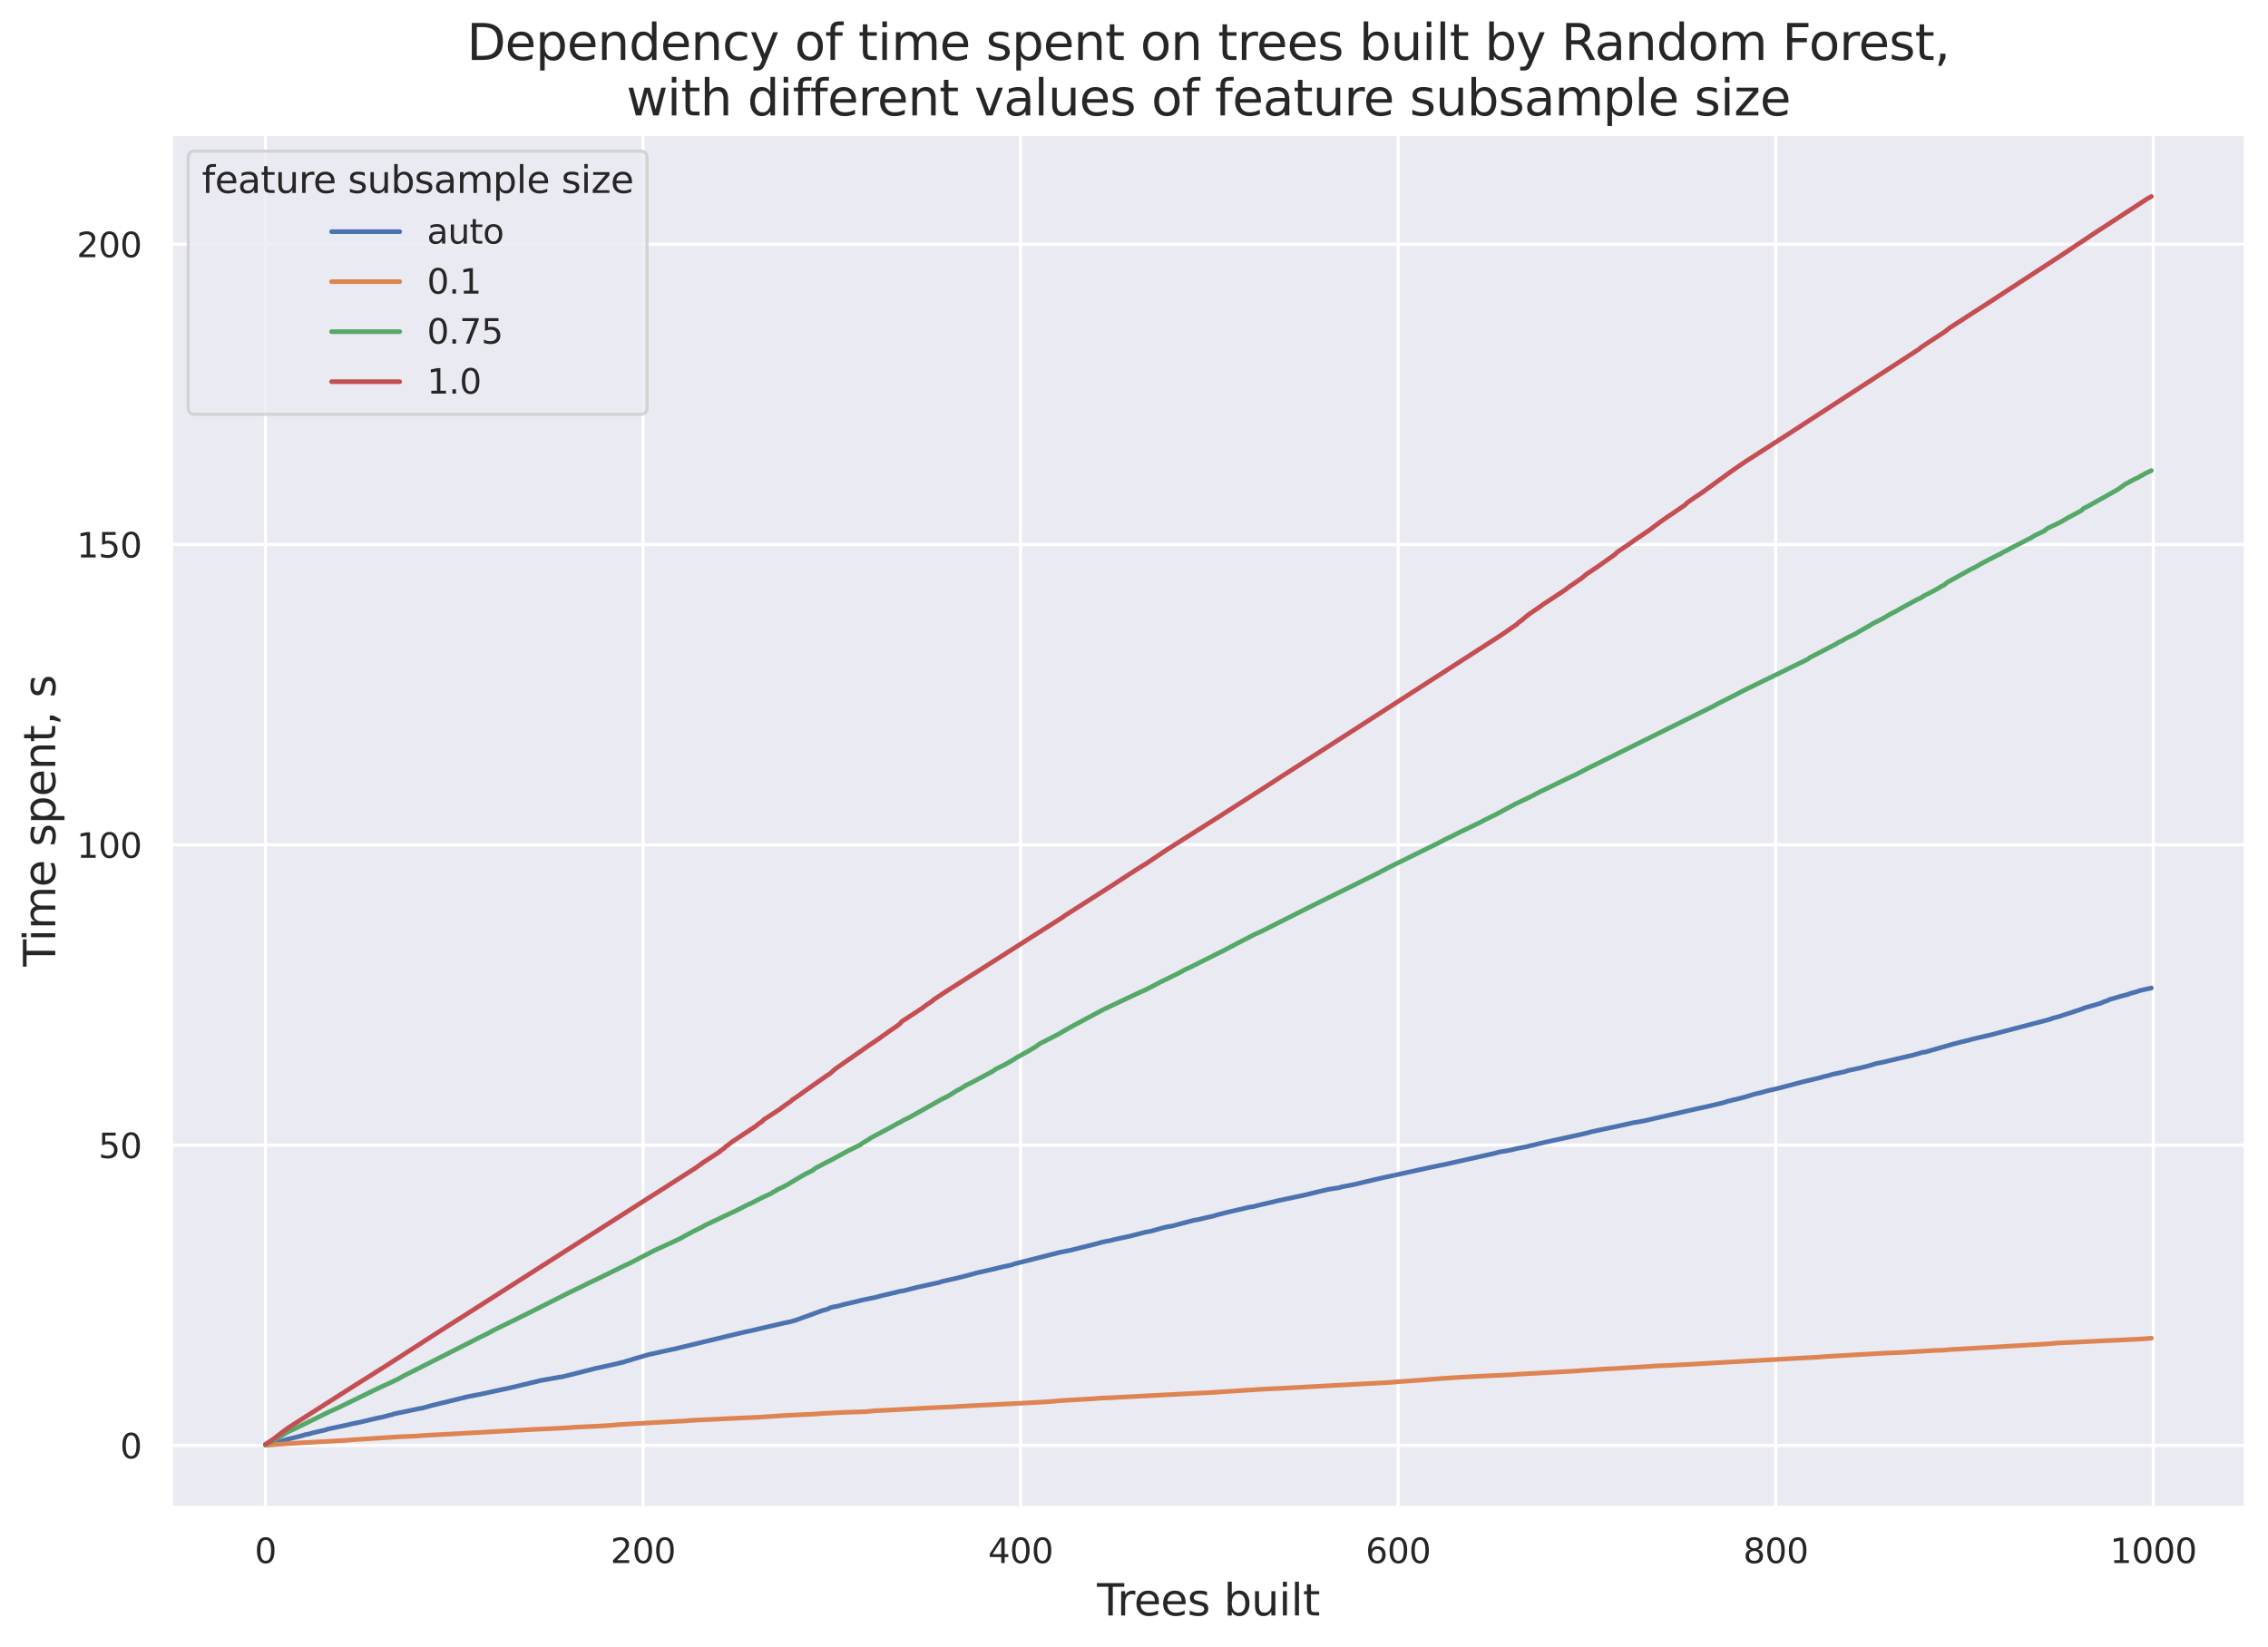 <?xml version="1.0" encoding="utf-8" standalone="no"?>
<!DOCTYPE svg PUBLIC "-//W3C//DTD SVG 1.1//EN"
  "http://www.w3.org/Graphics/SVG/1.1/DTD/svg11.dtd">
<svg xmlns:xlink="http://www.w3.org/1999/xlink" width="732.046pt" height="531.689pt" viewBox="0 0 732.046 531.689" xmlns="http://www.w3.org/2000/svg" version="1.1">
 <defs>
  <style type="text/css">*{stroke-linejoin: round; stroke-linecap: butt}</style>
 </defs>
 <g id="figure_1">
  <g id="patch_1">
   <path d="M 0 531.689 
L 732.046 531.689 
L 732.046 0 
L 0 0 
z
" style="fill: #ffffff"/>
  </g>
  <g id="axes_1">
   <g id="patch_2">
    <path d="M 55.246 486.794 
L 724.846 486.794 
L 724.846 43.274 
L 55.246 43.274 
z
" style="fill: #eaeaf2"/>
   </g>
   <g id="matplotlib.axis_1">
    <g id="xtick_1">
     <g id="line2d_1">
      <path d="M 85.682 486.794 
L 85.682 43.274 
" clip-path="url(#p16af3145cf)" style="fill: none; stroke: #ffffff; stroke-linecap: round"/>
     </g>
     <g id="text_1">
      <!-- 0 -->
      <g style="fill: #262626" transform="translate(82.183 504.652)scale(0.11 -0.11)">
       <defs>
        <path id="DejaVuSans-30" d="M 2034 4250 
Q 1547 4250 1301 3770 
Q 1056 3291 1056 2328 
Q 1056 1369 1301 889 
Q 1547 409 2034 409 
Q 2525 409 2770 889 
Q 3016 1369 3016 2328 
Q 3016 3291 2770 3770 
Q 2525 4250 2034 4250 
z
M 2034 4750 
Q 2819 4750 3233 4129 
Q 3647 3509 3647 2328 
Q 3647 1150 3233 529 
Q 2819 -91 2034 -91 
Q 1250 -91 836 529 
Q 422 1150 422 2328 
Q 422 3509 836 4129 
Q 1250 4750 2034 4750 
z
" transform="scale(0.016)"/>
       </defs>
       <use xlink:href="#DejaVuSans-30"/>
      </g>
     </g>
    </g>
    <g id="xtick_2">
     <g id="line2d_2">
      <path d="M 207.549 486.794 
L 207.549 43.274 
" clip-path="url(#p16af3145cf)" style="fill: none; stroke: #ffffff; stroke-linecap: round"/>
     </g>
     <g id="text_2">
      <!-- 200 -->
      <g style="fill: #262626" transform="translate(197.051 504.652)scale(0.11 -0.11)">
       <defs>
        <path id="DejaVuSans-32" d="M 1228 531 
L 3431 531 
L 3431 0 
L 469 0 
L 469 531 
Q 828 903 1448 1529 
Q 2069 2156 2228 2338 
Q 2531 2678 2651 2914 
Q 2772 3150 2772 3378 
Q 2772 3750 2511 3984 
Q 2250 4219 1831 4219 
Q 1534 4219 1204 4116 
Q 875 4013 500 3803 
L 500 4441 
Q 881 4594 1212 4672 
Q 1544 4750 1819 4750 
Q 2544 4750 2975 4387 
Q 3406 4025 3406 3419 
Q 3406 3131 3298 2873 
Q 3191 2616 2906 2266 
Q 2828 2175 2409 1742 
Q 1991 1309 1228 531 
z
" transform="scale(0.016)"/>
       </defs>
       <use xlink:href="#DejaVuSans-32"/>
       <use xlink:href="#DejaVuSans-30" x="63.623"/>
       <use xlink:href="#DejaVuSans-30" x="127.246"/>
      </g>
     </g>
    </g>
    <g id="xtick_3">
     <g id="line2d_3">
      <path d="M 329.417 486.794 
L 329.417 43.274 
" clip-path="url(#p16af3145cf)" style="fill: none; stroke: #ffffff; stroke-linecap: round"/>
     </g>
     <g id="text_3">
      <!-- 400 -->
      <g style="fill: #262626" transform="translate(318.919 504.652)scale(0.11 -0.11)">
       <defs>
        <path id="DejaVuSans-34" d="M 2419 4116 
L 825 1625 
L 2419 1625 
L 2419 4116 
z
M 2253 4666 
L 3047 4666 
L 3047 1625 
L 3713 1625 
L 3713 1100 
L 3047 1100 
L 3047 0 
L 2419 0 
L 2419 1100 
L 313 1100 
L 313 1709 
L 2253 4666 
z
" transform="scale(0.016)"/>
       </defs>
       <use xlink:href="#DejaVuSans-34"/>
       <use xlink:href="#DejaVuSans-30" x="63.623"/>
       <use xlink:href="#DejaVuSans-30" x="127.246"/>
      </g>
     </g>
    </g>
    <g id="xtick_4">
     <g id="line2d_4">
      <path d="M 451.284 486.794 
L 451.284 43.274 
" clip-path="url(#p16af3145cf)" style="fill: none; stroke: #ffffff; stroke-linecap: round"/>
     </g>
     <g id="text_4">
      <!-- 600 -->
      <g style="fill: #262626" transform="translate(440.786 504.652)scale(0.11 -0.11)">
       <defs>
        <path id="DejaVuSans-36" d="M 2113 2584 
Q 1688 2584 1439 2293 
Q 1191 2003 1191 1497 
Q 1191 994 1439 701 
Q 1688 409 2113 409 
Q 2538 409 2786 701 
Q 3034 994 3034 1497 
Q 3034 2003 2786 2293 
Q 2538 2584 2113 2584 
z
M 3366 4563 
L 3366 3988 
Q 3128 4100 2886 4159 
Q 2644 4219 2406 4219 
Q 1781 4219 1451 3797 
Q 1122 3375 1075 2522 
Q 1259 2794 1537 2939 
Q 1816 3084 2150 3084 
Q 2853 3084 3261 2657 
Q 3669 2231 3669 1497 
Q 3669 778 3244 343 
Q 2819 -91 2113 -91 
Q 1303 -91 875 529 
Q 447 1150 447 2328 
Q 447 3434 972 4092 
Q 1497 4750 2381 4750 
Q 2619 4750 2861 4703 
Q 3103 4656 3366 4563 
z
" transform="scale(0.016)"/>
       </defs>
       <use xlink:href="#DejaVuSans-36"/>
       <use xlink:href="#DejaVuSans-30" x="63.623"/>
       <use xlink:href="#DejaVuSans-30" x="127.246"/>
      </g>
     </g>
    </g>
    <g id="xtick_5">
     <g id="line2d_5">
      <path d="M 573.151 486.794 
L 573.151 43.274 
" clip-path="url(#p16af3145cf)" style="fill: none; stroke: #ffffff; stroke-linecap: round"/>
     </g>
     <g id="text_5">
      <!-- 800 -->
      <g style="fill: #262626" transform="translate(562.653 504.652)scale(0.11 -0.11)">
       <defs>
        <path id="DejaVuSans-38" d="M 2034 2216 
Q 1584 2216 1326 1975 
Q 1069 1734 1069 1313 
Q 1069 891 1326 650 
Q 1584 409 2034 409 
Q 2484 409 2743 651 
Q 3003 894 3003 1313 
Q 3003 1734 2745 1975 
Q 2488 2216 2034 2216 
z
M 1403 2484 
Q 997 2584 770 2862 
Q 544 3141 544 3541 
Q 544 4100 942 4425 
Q 1341 4750 2034 4750 
Q 2731 4750 3128 4425 
Q 3525 4100 3525 3541 
Q 3525 3141 3298 2862 
Q 3072 2584 2669 2484 
Q 3125 2378 3379 2068 
Q 3634 1759 3634 1313 
Q 3634 634 3220 271 
Q 2806 -91 2034 -91 
Q 1263 -91 848 271 
Q 434 634 434 1313 
Q 434 1759 690 2068 
Q 947 2378 1403 2484 
z
M 1172 3481 
Q 1172 3119 1398 2916 
Q 1625 2713 2034 2713 
Q 2441 2713 2670 2916 
Q 2900 3119 2900 3481 
Q 2900 3844 2670 4047 
Q 2441 4250 2034 4250 
Q 1625 4250 1398 4047 
Q 1172 3844 1172 3481 
z
" transform="scale(0.016)"/>
       </defs>
       <use xlink:href="#DejaVuSans-38"/>
       <use xlink:href="#DejaVuSans-30" x="63.623"/>
       <use xlink:href="#DejaVuSans-30" x="127.246"/>
      </g>
     </g>
    </g>
    <g id="xtick_6">
     <g id="line2d_6">
      <path d="M 695.019 486.794 
L 695.019 43.274 
" clip-path="url(#p16af3145cf)" style="fill: none; stroke: #ffffff; stroke-linecap: round"/>
     </g>
     <g id="text_6">
      <!-- 1000 -->
      <g style="fill: #262626" transform="translate(681.021 504.652)scale(0.11 -0.11)">
       <defs>
        <path id="DejaVuSans-31" d="M 794 531 
L 1825 531 
L 1825 4091 
L 703 3866 
L 703 4441 
L 1819 4666 
L 2450 4666 
L 2450 531 
L 3481 531 
L 3481 0 
L 794 0 
L 794 531 
z
" transform="scale(0.016)"/>
       </defs>
       <use xlink:href="#DejaVuSans-31"/>
       <use xlink:href="#DejaVuSans-30" x="63.623"/>
       <use xlink:href="#DejaVuSans-30" x="127.246"/>
       <use xlink:href="#DejaVuSans-30" x="190.869"/>
      </g>
     </g>
    </g>
    <g id="text_7">
     <!-- Trees built -->
     <g style="fill: #262626" transform="translate(354.083 521.578)scale(0.14 -0.14)">
      <defs>
       <path id="DejaVuSans-54" d="M -19 4666 
L 3928 4666 
L 3928 4134 
L 2272 4134 
L 2272 0 
L 1638 0 
L 1638 4134 
L -19 4134 
L -19 4666 
z
" transform="scale(0.016)"/>
       <path id="DejaVuSans-72" d="M 2631 2963 
Q 2534 3019 2420 3045 
Q 2306 3072 2169 3072 
Q 1681 3072 1420 2755 
Q 1159 2438 1159 1844 
L 1159 0 
L 581 0 
L 581 3500 
L 1159 3500 
L 1159 2956 
Q 1341 3275 1631 3429 
Q 1922 3584 2338 3584 
Q 2397 3584 2469 3576 
Q 2541 3569 2628 3553 
L 2631 2963 
z
" transform="scale(0.016)"/>
       <path id="DejaVuSans-65" d="M 3597 1894 
L 3597 1613 
L 953 1613 
Q 991 1019 1311 708 
Q 1631 397 2203 397 
Q 2534 397 2845 478 
Q 3156 559 3463 722 
L 3463 178 
Q 3153 47 2828 -22 
Q 2503 -91 2169 -91 
Q 1331 -91 842 396 
Q 353 884 353 1716 
Q 353 2575 817 3079 
Q 1281 3584 2069 3584 
Q 2775 3584 3186 3129 
Q 3597 2675 3597 1894 
z
M 3022 2063 
Q 3016 2534 2758 2815 
Q 2500 3097 2075 3097 
Q 1594 3097 1305 2825 
Q 1016 2553 972 2059 
L 3022 2063 
z
" transform="scale(0.016)"/>
       <path id="DejaVuSans-73" d="M 2834 3397 
L 2834 2853 
Q 2591 2978 2328 3040 
Q 2066 3103 1784 3103 
Q 1356 3103 1142 2972 
Q 928 2841 928 2578 
Q 928 2378 1081 2264 
Q 1234 2150 1697 2047 
L 1894 2003 
Q 2506 1872 2764 1633 
Q 3022 1394 3022 966 
Q 3022 478 2636 193 
Q 2250 -91 1575 -91 
Q 1294 -91 989 -36 
Q 684 19 347 128 
L 347 722 
Q 666 556 975 473 
Q 1284 391 1588 391 
Q 1994 391 2212 530 
Q 2431 669 2431 922 
Q 2431 1156 2273 1281 
Q 2116 1406 1581 1522 
L 1381 1569 
Q 847 1681 609 1914 
Q 372 2147 372 2553 
Q 372 3047 722 3315 
Q 1072 3584 1716 3584 
Q 2034 3584 2315 3537 
Q 2597 3491 2834 3397 
z
" transform="scale(0.016)"/>
       <path id="DejaVuSans-20" transform="scale(0.016)"/>
       <path id="DejaVuSans-62" d="M 3116 1747 
Q 3116 2381 2855 2742 
Q 2594 3103 2138 3103 
Q 1681 3103 1420 2742 
Q 1159 2381 1159 1747 
Q 1159 1113 1420 752 
Q 1681 391 2138 391 
Q 2594 391 2855 752 
Q 3116 1113 3116 1747 
z
M 1159 2969 
Q 1341 3281 1617 3432 
Q 1894 3584 2278 3584 
Q 2916 3584 3314 3078 
Q 3713 2572 3713 1747 
Q 3713 922 3314 415 
Q 2916 -91 2278 -91 
Q 1894 -91 1617 61 
Q 1341 213 1159 525 
L 1159 0 
L 581 0 
L 581 4863 
L 1159 4863 
L 1159 2969 
z
" transform="scale(0.016)"/>
       <path id="DejaVuSans-75" d="M 544 1381 
L 544 3500 
L 1119 3500 
L 1119 1403 
Q 1119 906 1312 657 
Q 1506 409 1894 409 
Q 2359 409 2629 706 
Q 2900 1003 2900 1516 
L 2900 3500 
L 3475 3500 
L 3475 0 
L 2900 0 
L 2900 538 
Q 2691 219 2414 64 
Q 2138 -91 1772 -91 
Q 1169 -91 856 284 
Q 544 659 544 1381 
z
M 1991 3584 
L 1991 3584 
z
" transform="scale(0.016)"/>
       <path id="DejaVuSans-69" d="M 603 3500 
L 1178 3500 
L 1178 0 
L 603 0 
L 603 3500 
z
M 603 4863 
L 1178 4863 
L 1178 4134 
L 603 4134 
L 603 4863 
z
" transform="scale(0.016)"/>
       <path id="DejaVuSans-6c" d="M 603 4863 
L 1178 4863 
L 1178 0 
L 603 0 
L 603 4863 
z
" transform="scale(0.016)"/>
       <path id="DejaVuSans-74" d="M 1172 4494 
L 1172 3500 
L 2356 3500 
L 2356 3053 
L 1172 3053 
L 1172 1153 
Q 1172 725 1289 603 
Q 1406 481 1766 481 
L 2356 481 
L 2356 0 
L 1766 0 
Q 1100 0 847 248 
Q 594 497 594 1153 
L 594 3053 
L 172 3053 
L 172 3500 
L 594 3500 
L 594 4494 
L 1172 4494 
z
" transform="scale(0.016)"/>
      </defs>
      <use xlink:href="#DejaVuSans-54"/>
      <use xlink:href="#DejaVuSans-72" x="46.334"/>
      <use xlink:href="#DejaVuSans-65" x="85.197"/>
      <use xlink:href="#DejaVuSans-65" x="146.721"/>
      <use xlink:href="#DejaVuSans-73" x="208.244"/>
      <use xlink:href="#DejaVuSans-20" x="260.344"/>
      <use xlink:href="#DejaVuSans-62" x="292.131"/>
      <use xlink:href="#DejaVuSans-75" x="355.607"/>
      <use xlink:href="#DejaVuSans-69" x="418.986"/>
      <use xlink:href="#DejaVuSans-6c" x="446.77"/>
      <use xlink:href="#DejaVuSans-74" x="474.553"/>
     </g>
    </g>
   </g>
   <g id="matplotlib.axis_2">
    <g id="ytick_1">
     <g id="line2d_7">
      <path d="M 55.246 466.674 
L 724.846 466.674 
" clip-path="url(#p16af3145cf)" style="fill: none; stroke: #ffffff; stroke-linecap: round"/>
     </g>
     <g id="text_8">
      <!-- 0 -->
      <g style="fill: #262626" transform="translate(38.747 470.853)scale(0.11 -0.11)">
       <use xlink:href="#DejaVuSans-30"/>
      </g>
     </g>
    </g>
    <g id="ytick_2">
     <g id="line2d_8">
      <path d="M 55.246 369.719 
L 724.846 369.719 
" clip-path="url(#p16af3145cf)" style="fill: none; stroke: #ffffff; stroke-linecap: round"/>
     </g>
     <g id="text_9">
      <!-- 50 -->
      <g style="fill: #262626" transform="translate(31.748 373.898)scale(0.11 -0.11)">
       <defs>
        <path id="DejaVuSans-35" d="M 691 4666 
L 3169 4666 
L 3169 4134 
L 1269 4134 
L 1269 2991 
Q 1406 3038 1543 3061 
Q 1681 3084 1819 3084 
Q 2600 3084 3056 2656 
Q 3513 2228 3513 1497 
Q 3513 744 3044 326 
Q 2575 -91 1722 -91 
Q 1428 -91 1123 -41 
Q 819 9 494 109 
L 494 744 
Q 775 591 1075 516 
Q 1375 441 1709 441 
Q 2250 441 2565 725 
Q 2881 1009 2881 1497 
Q 2881 1984 2565 2268 
Q 2250 2553 1709 2553 
Q 1456 2553 1204 2497 
Q 953 2441 691 2322 
L 691 4666 
z
" transform="scale(0.016)"/>
       </defs>
       <use xlink:href="#DejaVuSans-35"/>
       <use xlink:href="#DejaVuSans-30" x="63.623"/>
      </g>
     </g>
    </g>
    <g id="ytick_3">
     <g id="line2d_9">
      <path d="M 55.246 272.764 
L 724.846 272.764 
" clip-path="url(#p16af3145cf)" style="fill: none; stroke: #ffffff; stroke-linecap: round"/>
     </g>
     <g id="text_10">
      <!-- 100 -->
      <g style="fill: #262626" transform="translate(24.749 276.943)scale(0.11 -0.11)">
       <use xlink:href="#DejaVuSans-31"/>
       <use xlink:href="#DejaVuSans-30" x="63.623"/>
       <use xlink:href="#DejaVuSans-30" x="127.246"/>
      </g>
     </g>
    </g>
    <g id="ytick_4">
     <g id="line2d_10">
      <path d="M 55.246 175.809 
L 724.846 175.809 
" clip-path="url(#p16af3145cf)" style="fill: none; stroke: #ffffff; stroke-linecap: round"/>
     </g>
     <g id="text_11">
      <!-- 150 -->
      <g style="fill: #262626" transform="translate(24.749 179.988)scale(0.11 -0.11)">
       <use xlink:href="#DejaVuSans-31"/>
       <use xlink:href="#DejaVuSans-35" x="63.623"/>
       <use xlink:href="#DejaVuSans-30" x="127.246"/>
      </g>
     </g>
    </g>
    <g id="ytick_5">
     <g id="line2d_11">
      <path d="M 55.246 78.854 
L 724.846 78.854 
" clip-path="url(#p16af3145cf)" style="fill: none; stroke: #ffffff; stroke-linecap: round"/>
     </g>
     <g id="text_12">
      <!-- 200 -->
      <g style="fill: #262626" transform="translate(24.749 83.034)scale(0.11 -0.11)">
       <use xlink:href="#DejaVuSans-32"/>
       <use xlink:href="#DejaVuSans-30" x="63.623"/>
       <use xlink:href="#DejaVuSans-30" x="127.246"/>
      </g>
     </g>
    </g>
    <g id="text_13">
     <!-- Time spent, s -->
     <g style="fill: #262626" transform="translate(17.838 312.06)rotate(-90)scale(0.14 -0.14)">
      <defs>
       <path id="DejaVuSans-6d" d="M 3328 2828 
Q 3544 3216 3844 3400 
Q 4144 3584 4550 3584 
Q 5097 3584 5394 3201 
Q 5691 2819 5691 2113 
L 5691 0 
L 5113 0 
L 5113 2094 
Q 5113 2597 4934 2840 
Q 4756 3084 4391 3084 
Q 3944 3084 3684 2787 
Q 3425 2491 3425 1978 
L 3425 0 
L 2847 0 
L 2847 2094 
Q 2847 2600 2669 2842 
Q 2491 3084 2119 3084 
Q 1678 3084 1418 2786 
Q 1159 2488 1159 1978 
L 1159 0 
L 581 0 
L 581 3500 
L 1159 3500 
L 1159 2956 
Q 1356 3278 1631 3431 
Q 1906 3584 2284 3584 
Q 2666 3584 2933 3390 
Q 3200 3197 3328 2828 
z
" transform="scale(0.016)"/>
       <path id="DejaVuSans-70" d="M 1159 525 
L 1159 -1331 
L 581 -1331 
L 581 3500 
L 1159 3500 
L 1159 2969 
Q 1341 3281 1617 3432 
Q 1894 3584 2278 3584 
Q 2916 3584 3314 3078 
Q 3713 2572 3713 1747 
Q 3713 922 3314 415 
Q 2916 -91 2278 -91 
Q 1894 -91 1617 61 
Q 1341 213 1159 525 
z
M 3116 1747 
Q 3116 2381 2855 2742 
Q 2594 3103 2138 3103 
Q 1681 3103 1420 2742 
Q 1159 2381 1159 1747 
Q 1159 1113 1420 752 
Q 1681 391 2138 391 
Q 2594 391 2855 752 
Q 3116 1113 3116 1747 
z
" transform="scale(0.016)"/>
       <path id="DejaVuSans-6e" d="M 3513 2113 
L 3513 0 
L 2938 0 
L 2938 2094 
Q 2938 2591 2744 2837 
Q 2550 3084 2163 3084 
Q 1697 3084 1428 2787 
Q 1159 2491 1159 1978 
L 1159 0 
L 581 0 
L 581 3500 
L 1159 3500 
L 1159 2956 
Q 1366 3272 1645 3428 
Q 1925 3584 2291 3584 
Q 2894 3584 3203 3211 
Q 3513 2838 3513 2113 
z
" transform="scale(0.016)"/>
       <path id="DejaVuSans-2c" d="M 750 794 
L 1409 794 
L 1409 256 
L 897 -744 
L 494 -744 
L 750 256 
L 750 794 
z
" transform="scale(0.016)"/>
      </defs>
      <use xlink:href="#DejaVuSans-54"/>
      <use xlink:href="#DejaVuSans-69" x="57.959"/>
      <use xlink:href="#DejaVuSans-6d" x="85.742"/>
      <use xlink:href="#DejaVuSans-65" x="183.154"/>
      <use xlink:href="#DejaVuSans-20" x="244.678"/>
      <use xlink:href="#DejaVuSans-73" x="276.465"/>
      <use xlink:href="#DejaVuSans-70" x="328.564"/>
      <use xlink:href="#DejaVuSans-65" x="392.041"/>
      <use xlink:href="#DejaVuSans-6e" x="453.564"/>
      <use xlink:href="#DejaVuSans-74" x="516.943"/>
      <use xlink:href="#DejaVuSans-2c" x="556.152"/>
      <use xlink:href="#DejaVuSans-20" x="587.939"/>
      <use xlink:href="#DejaVuSans-73" x="619.727"/>
     </g>
    </g>
   </g>
   <g id="line2d_12">
    <path d="M 85.682 466.559 
L 88.729 465.849 
L 91.775 465.019 
L 92.994 464.623 
L 95.431 464.055 
L 97.869 463.416 
L 98.478 463.204 
L 99.697 462.99 
L 100.915 462.626 
L 105.181 461.643 
L 105.79 461.402 
L 112.493 459.975 
L 113.711 459.674 
L 116.758 459.054 
L 121.633 457.886 
L 123.461 457.52 
L 125.898 456.871 
L 126.508 456.768 
L 127.117 456.509 
L 135.648 454.72 
L 136.257 454.65 
L 139.304 453.792 
L 148.444 451.562 
L 150.881 450.951 
L 155.146 450.126 
L 161.849 448.674 
L 164.896 448.026 
L 174.645 445.694 
L 180.738 444.602 
L 181.348 444.557 
L 184.395 443.808 
L 186.223 443.34 
L 192.316 441.776 
L 194.753 441.265 
L 199.019 440.301 
L 200.847 439.865 
L 201.456 439.743 
L 202.065 439.48 
L 203.284 439.179 
L 204.503 438.764 
L 206.331 438.23 
L 207.549 437.89 
L 209.377 437.342 
L 216.08 435.864 
L 217.299 435.621 
L 239.844 430.181 
L 241.672 429.798 
L 253.25 427.116 
L 255.078 426.742 
L 256.906 426.227 
L 258.734 425.56 
L 265.436 423.133 
L 267.264 422.632 
L 267.874 422.24 
L 269.092 421.94 
L 270.311 421.732 
L 272.139 421.224 
L 276.404 420.224 
L 278.232 419.754 
L 282.498 418.885 
L 284.326 418.391 
L 289.2 417.246 
L 290.419 416.926 
L 291.638 416.743 
L 295.903 415.656 
L 303.215 414.045 
L 303.824 413.796 
L 305.653 413.376 
L 308.09 412.838 
L 309.309 412.551 
L 312.965 411.614 
L 315.402 410.937 
L 320.277 409.833 
L 323.933 408.952 
L 326.37 408.434 
L 327.589 408.021 
L 342.213 404.307 
L 345.259 403.721 
L 353.79 401.602 
L 355.618 401.074 
L 357.446 400.691 
L 358.055 400.615 
L 359.883 400.139 
L 364.758 399.108 
L 369.633 397.84 
L 371.461 397.499 
L 375.117 396.484 
L 376.945 396.034 
L 378.164 395.872 
L 385.476 393.951 
L 386.694 393.765 
L 389.132 393.172 
L 390.35 392.915 
L 391.569 392.633 
L 392.788 392.259 
L 395.834 391.477 
L 402.537 389.927 
L 403.146 389.754 
L 404.365 389.6 
L 406.802 388.992 
L 411.068 388.007 
L 412.286 387.701 
L 421.426 385.77 
L 423.864 385.167 
L 426.301 384.58 
L 428.738 384.008 
L 432.395 383.435 
L 433.004 383.211 
L 434.832 382.868 
L 437.269 382.382 
L 443.363 380.932 
L 446.409 380.237 
L 461.033 377.046 
L 464.08 376.398 
L 465.908 376.044 
L 482.36 372.378 
L 483.579 372.042 
L 484.797 371.791 
L 486.016 371.619 
L 487.844 371.27 
L 489.672 370.803 
L 492.719 370.239 
L 493.938 369.915 
L 495.156 369.634 
L 496.984 369.174 
L 510.999 366.099 
L 514.046 365.319 
L 523.186 363.372 
L 526.842 362.553 
L 530.498 361.914 
L 546.95 358.151 
L 548.168 357.883 
L 550.606 357.36 
L 554.871 356.346 
L 556.09 356.074 
L 557.309 355.689 
L 557.918 355.47 
L 558.527 355.392 
L 559.137 355.17 
L 560.355 354.933 
L 563.402 354.143 
L 565.23 353.567 
L 566.449 353.21 
L 568.277 352.8 
L 570.105 352.284 
L 574.37 351.274 
L 579.245 349.989 
L 582.901 349.034 
L 584.729 348.611 
L 587.166 348.032 
L 588.994 347.5 
L 589.603 347.416 
L 591.431 346.872 
L 595.087 346.087 
L 595.697 345.95 
L 596.306 345.678 
L 600.571 344.767 
L 603.618 343.982 
L 605.446 343.405 
L 607.274 343.047 
L 617.633 340.61 
L 620.68 339.736 
L 621.289 339.699 
L 630.429 337.093 
L 632.866 336.468 
L 634.694 335.996 
L 635.304 335.896 
L 636.522 335.525 
L 638.96 334.95 
L 643.225 333.959 
L 644.444 333.621 
L 646.881 332.978 
L 661.505 329.143 
L 662.724 328.686 
L 664.552 328.217 
L 671.254 326.019 
L 673.082 325.325 
L 674.91 324.814 
L 677.957 323.942 
L 679.176 323.378 
L 679.785 323.253 
L 681.004 322.669 
L 682.223 322.34 
L 684.051 321.786 
L 685.879 321.307 
L 686.488 321.163 
L 687.707 320.709 
L 689.535 320.229 
L 690.753 319.802 
L 693.191 319.256 
L 694.409 318.98 
L 694.409 318.98 
" clip-path="url(#p16af3145cf)" style="fill: none; stroke: #4c72b0; stroke-width: 1.5; stroke-linecap: round"/>
   </g>
   <g id="line2d_13">
    <path d="M 85.682 466.634 
L 90.557 466.262 
L 92.994 466.075 
L 111.883 465.022 
L 113.102 464.9 
L 115.539 464.743 
L 128.336 463.915 
L 134.429 463.644 
L 137.476 463.406 
L 144.178 463.07 
L 149.662 462.758 
L 153.318 462.562 
L 167.333 461.779 
L 169.77 461.647 
L 172.208 461.509 
L 177.692 461.263 
L 183.176 460.982 
L 185.613 460.793 
L 192.925 460.459 
L 194.753 460.348 
L 197.191 460.186 
L 199.628 459.971 
L 202.675 459.776 
L 218.517 458.903 
L 220.955 458.778 
L 223.392 458.567 
L 231.923 458.169 
L 236.797 457.93 
L 245.328 457.552 
L 246.547 457.456 
L 250.203 457.227 
L 252.64 457.039 
L 262.999 456.549 
L 265.436 456.358 
L 270.92 456.077 
L 272.748 455.988 
L 279.451 455.778 
L 282.498 455.472 
L 286.154 455.315 
L 298.95 454.602 
L 304.434 454.346 
L 307.481 454.206 
L 309.309 454.091 
L 311.137 453.986 
L 331.854 452.938 
L 334.901 452.771 
L 339.166 452.503 
L 342.213 452.228 
L 353.181 451.575 
L 355.009 451.415 
L 358.055 451.298 
L 360.493 451.161 
L 387.913 449.738 
L 390.35 449.622 
L 408.021 448.493 
L 413.505 448.234 
L 448.847 446.322 
L 450.675 446.152 
L 452.503 446.017 
L 456.159 445.776 
L 464.689 445.106 
L 466.517 444.976 
L 472.001 444.631 
L 476.267 444.404 
L 478.095 444.305 
L 482.969 444.084 
L 488.453 443.819 
L 489.672 443.705 
L 509.171 442.624 
L 510.39 442.5 
L 515.264 442.185 
L 517.702 442.017 
L 521.967 441.819 
L 523.795 441.677 
L 532.326 441.174 
L 534.154 441.014 
L 539.028 440.822 
L 541.466 440.682 
L 546.34 440.455 
L 547.559 440.365 
L 551.824 440.129 
L 553.653 440.011 
L 587.166 438.149 
L 589.603 437.946 
L 608.493 436.876 
L 614.586 436.612 
L 624.336 436.019 
L 627.382 435.93 
L 629.82 435.69 
L 632.257 435.583 
L 634.085 435.464 
L 660.286 433.941 
L 661.505 433.845 
L 663.942 433.621 
L 690.753 432.333 
L 692.581 432.213 
L 694.409 432.049 
L 694.409 432.049 
" clip-path="url(#p16af3145cf)" style="fill: none; stroke: #dd8452; stroke-width: 1.5; stroke-linecap: round"/>
   </g>
   <g id="line2d_14">
    <path d="M 85.682 466.425 
L 87.51 465.537 
L 91.775 463.016 
L 92.385 462.566 
L 95.431 461.15 
L 106.399 455.741 
L 108.837 454.669 
L 121.024 448.727 
L 122.852 447.856 
L 125.289 446.758 
L 128.336 445.319 
L 130.164 444.288 
L 133.21 442.744 
L 134.429 442.138 
L 152.1 433.183 
L 153.928 432.246 
L 156.974 430.756 
L 160.021 429.133 
L 166.724 425.859 
L 169.161 424.658 
L 180.129 419.141 
L 183.785 417.294 
L 187.441 415.536 
L 189.269 414.633 
L 191.707 413.449 
L 194.144 412.285 
L 201.456 408.676 
L 203.284 407.839 
L 211.205 403.737 
L 218.517 400.375 
L 219.736 399.793 
L 220.955 399.077 
L 224.001 397.452 
L 226.439 396.261 
L 227.657 395.557 
L 238.625 390.365 
L 241.063 389.102 
L 242.281 388.556 
L 245.938 386.701 
L 248.984 385.292 
L 249.594 384.852 
L 250.203 384.585 
L 250.812 384.149 
L 252.64 383.27 
L 254.468 382.295 
L 256.906 380.818 
L 259.952 379.045 
L 262.39 377.838 
L 262.999 377.268 
L 265.436 375.994 
L 266.655 375.326 
L 268.483 374.428 
L 273.358 371.767 
L 276.404 370.233 
L 277.623 369.664 
L 278.232 369.182 
L 280.06 368.082 
L 281.279 367.271 
L 287.982 363.706 
L 289.81 362.659 
L 290.419 362.404 
L 291.638 361.69 
L 293.466 360.806 
L 303.824 354.972 
L 305.043 354.373 
L 306.262 353.756 
L 308.699 352.202 
L 309.918 351.581 
L 311.746 350.431 
L 313.574 349.537 
L 320.277 345.96 
L 321.495 345.128 
L 324.542 343.62 
L 326.979 342.215 
L 328.198 341.429 
L 332.463 339.051 
L 334.291 337.956 
L 335.51 337.026 
L 341.603 333.912 
L 344.65 332.138 
L 347.087 330.789 
L 355.009 326.549 
L 356.227 325.897 
L 359.274 324.459 
L 366.586 321.003 
L 368.414 320.154 
L 369.633 319.632 
L 372.68 318.076 
L 374.508 317.092 
L 378.773 315.017 
L 380.601 314.12 
L 382.429 313.09 
L 384.257 312.244 
L 392.788 307.975 
L 394.616 307.074 
L 398.881 304.828 
L 404.974 301.663 
L 406.802 300.869 
L 420.208 294.107 
L 425.082 291.667 
L 428.738 289.861 
L 444.581 282.01 
L 448.847 279.767 
L 462.252 273.163 
L 464.08 272.276 
L 467.127 270.669 
L 468.345 270.133 
L 470.783 268.879 
L 478.095 265.347 
L 479.313 264.671 
L 482.36 263.194 
L 484.797 261.906 
L 487.235 260.587 
L 489.063 259.592 
L 491.5 258.446 
L 494.547 256.97 
L 496.984 255.669 
L 498.812 254.799 
L 500.64 253.92 
L 504.906 251.829 
L 508.562 250.109 
L 512.218 248.207 
L 550.606 229.202 
L 553.043 227.999 
L 554.262 227.301 
L 558.527 225.161 
L 560.965 223.915 
L 562.183 223.254 
L 569.495 219.677 
L 583.51 212.832 
L 584.119 212.327 
L 588.385 210.135 
L 591.431 208.532 
L 592.65 207.925 
L 593.259 207.467 
L 594.478 206.929 
L 595.697 206.192 
L 596.915 205.592 
L 598.743 204.699 
L 599.962 203.972 
L 603.618 201.886 
L 604.227 201.459 
L 607.883 199.621 
L 609.102 198.872 
L 610.321 198.183 
L 612.149 197.25 
L 613.367 196.528 
L 618.852 193.54 
L 620.07 192.992 
L 621.289 192.194 
L 622.508 191.619 
L 623.726 190.968 
L 625.554 189.976 
L 626.773 189.218 
L 627.382 188.95 
L 628.601 187.983 
L 630.429 186.968 
L 634.694 184.59 
L 636.522 183.591 
L 637.132 183.361 
L 639.569 181.947 
L 641.397 180.989 
L 645.053 179.1 
L 645.662 178.886 
L 646.272 178.434 
L 648.1 177.516 
L 649.318 176.84 
L 652.974 174.988 
L 654.193 174.306 
L 655.412 173.729 
L 656.63 172.966 
L 659.677 171.504 
L 660.896 170.572 
L 663.333 169.416 
L 665.161 168.528 
L 667.598 167.1 
L 670.036 165.807 
L 671.864 164.821 
L 672.473 164.178 
L 673.692 163.581 
L 683.441 158.112 
L 685.879 156.376 
L 688.925 154.719 
L 690.144 154.198 
L 690.753 153.77 
L 691.363 153.501 
L 692.581 152.785 
L 694.409 151.926 
L 694.409 151.926 
" clip-path="url(#p16af3145cf)" style="fill: none; stroke: #55a868; stroke-width: 1.5; stroke-linecap: round"/>
   </g>
   <g id="line2d_15">
    <path d="M 85.682 466.302 
L 88.119 464.724 
L 91.166 462.371 
L 92.994 461.015 
L 97.259 458.286 
L 114.321 447.42 
L 122.852 442.065 
L 128.945 438.162 
L 144.788 427.963 
L 150.272 424.491 
L 208.768 387.138 
L 214.861 383.269 
L 222.173 378.586 
L 224.611 377.037 
L 225.829 376.151 
L 227.048 375.259 
L 231.923 372.101 
L 233.141 371.135 
L 233.751 370.712 
L 234.36 370.101 
L 234.969 369.709 
L 236.188 368.714 
L 244.11 363.478 
L 244.719 362.913 
L 245.938 362.111 
L 246.547 361.472 
L 251.422 358.307 
L 253.859 356.517 
L 255.078 355.713 
L 255.687 355.137 
L 257.515 353.9 
L 259.952 352.148 
L 266.655 347.428 
L 267.874 346.645 
L 269.702 345.044 
L 279.451 338.249 
L 280.67 337.379 
L 283.716 335.34 
L 284.935 334.435 
L 285.544 334.051 
L 286.763 333.137 
L 289.2 331.483 
L 290.419 330.575 
L 291.028 329.834 
L 297.731 325.452 
L 298.95 324.496 
L 300.778 323.3 
L 301.387 322.744 
L 305.043 320.315 
L 342.822 296.265 
L 344.041 295.393 
L 358.055 286.455 
L 366.586 280.908 
L 370.242 278.627 
L 376.945 274.135 
L 392.788 264.101 
L 407.412 254.733 
L 413.505 250.774 
L 428.129 241.381 
L 484.188 205.281 
L 489.672 201.507 
L 490.281 200.883 
L 490.891 200.472 
L 492.719 198.956 
L 493.938 198.016 
L 496.984 195.941 
L 498.203 195.057 
L 500.031 193.855 
L 504.906 190.633 
L 506.734 189.272 
L 510.39 186.774 
L 512.218 185.269 
L 515.264 183.254 
L 521.358 178.936 
L 521.967 178.282 
L 526.232 175.385 
L 527.451 174.498 
L 532.326 171.186 
L 535.982 168.451 
L 538.419 166.747 
L 540.247 165.531 
L 542.684 163.843 
L 543.903 163.032 
L 544.512 162.35 
L 546.95 160.658 
L 549.387 159.028 
L 559.137 151.94 
L 563.402 149.021 
L 578.635 139.232 
L 582.291 136.848 
L 619.461 112.684 
L 620.07 112.139 
L 622.508 110.515 
L 625.554 108.525 
L 627.992 106.913 
L 629.21 105.907 
L 637.132 100.789 
L 643.225 96.878 
L 646.881 94.466 
L 660.286 85.732 
L 667.598 80.933 
L 670.036 79.272 
L 673.082 77.274 
L 674.91 76.021 
L 693.191 64.106 
L 694.409 63.434 
L 694.409 63.434 
" clip-path="url(#p16af3145cf)" style="fill: none; stroke: #c44e52; stroke-width: 1.5; stroke-linecap: round"/>
   </g>
   <g id="line2d_16"/>
   <g id="line2d_17"/>
   <g id="line2d_18"/>
   <g id="line2d_19"/>
   <g id="patch_3">
    <path d="M 55.246 486.794 
L 55.246 43.274 
" style="fill: none; stroke: #ffffff; stroke-width: 1.25; stroke-linejoin: miter; stroke-linecap: square"/>
   </g>
   <g id="patch_4">
    <path d="M 724.846 486.794 
L 724.846 43.274 
" style="fill: none; stroke: #ffffff; stroke-width: 1.25; stroke-linejoin: miter; stroke-linecap: square"/>
   </g>
   <g id="patch_5">
    <path d="M 55.246 486.794 
L 724.846 486.794 
" style="fill: none; stroke: #ffffff; stroke-width: 1.25; stroke-linejoin: miter; stroke-linecap: square"/>
   </g>
   <g id="patch_6">
    <path d="M 55.246 43.274 
L 724.846 43.274 
" style="fill: none; stroke: #ffffff; stroke-width: 1.25; stroke-linejoin: miter; stroke-linecap: square"/>
   </g>
   <g id="text_14">
    <!-- Dependency of time spent on trees built by Random Forest, -->
    <g style="fill: #262626" transform="translate(150.677 19.358)scale(0.16 -0.16)">
     <defs>
      <path id="DejaVuSans-44" d="M 1259 4147 
L 1259 519 
L 2022 519 
Q 2988 519 3436 956 
Q 3884 1394 3884 2338 
Q 3884 3275 3436 3711 
Q 2988 4147 2022 4147 
L 1259 4147 
z
M 628 4666 
L 1925 4666 
Q 3281 4666 3915 4102 
Q 4550 3538 4550 2338 
Q 4550 1131 3912 565 
Q 3275 0 1925 0 
L 628 0 
L 628 4666 
z
" transform="scale(0.016)"/>
      <path id="DejaVuSans-64" d="M 2906 2969 
L 2906 4863 
L 3481 4863 
L 3481 0 
L 2906 0 
L 2906 525 
Q 2725 213 2448 61 
Q 2172 -91 1784 -91 
Q 1150 -91 751 415 
Q 353 922 353 1747 
Q 353 2572 751 3078 
Q 1150 3584 1784 3584 
Q 2172 3584 2448 3432 
Q 2725 3281 2906 2969 
z
M 947 1747 
Q 947 1113 1208 752 
Q 1469 391 1925 391 
Q 2381 391 2643 752 
Q 2906 1113 2906 1747 
Q 2906 2381 2643 2742 
Q 2381 3103 1925 3103 
Q 1469 3103 1208 2742 
Q 947 2381 947 1747 
z
" transform="scale(0.016)"/>
      <path id="DejaVuSans-63" d="M 3122 3366 
L 3122 2828 
Q 2878 2963 2633 3030 
Q 2388 3097 2138 3097 
Q 1578 3097 1268 2742 
Q 959 2388 959 1747 
Q 959 1106 1268 751 
Q 1578 397 2138 397 
Q 2388 397 2633 464 
Q 2878 531 3122 666 
L 3122 134 
Q 2881 22 2623 -34 
Q 2366 -91 2075 -91 
Q 1284 -91 818 406 
Q 353 903 353 1747 
Q 353 2603 823 3093 
Q 1294 3584 2113 3584 
Q 2378 3584 2631 3529 
Q 2884 3475 3122 3366 
z
" transform="scale(0.016)"/>
      <path id="DejaVuSans-79" d="M 2059 -325 
Q 1816 -950 1584 -1140 
Q 1353 -1331 966 -1331 
L 506 -1331 
L 506 -850 
L 844 -850 
Q 1081 -850 1212 -737 
Q 1344 -625 1503 -206 
L 1606 56 
L 191 3500 
L 800 3500 
L 1894 763 
L 2988 3500 
L 3597 3500 
L 2059 -325 
z
" transform="scale(0.016)"/>
      <path id="DejaVuSans-6f" d="M 1959 3097 
Q 1497 3097 1228 2736 
Q 959 2375 959 1747 
Q 959 1119 1226 758 
Q 1494 397 1959 397 
Q 2419 397 2687 759 
Q 2956 1122 2956 1747 
Q 2956 2369 2687 2733 
Q 2419 3097 1959 3097 
z
M 1959 3584 
Q 2709 3584 3137 3096 
Q 3566 2609 3566 1747 
Q 3566 888 3137 398 
Q 2709 -91 1959 -91 
Q 1206 -91 779 398 
Q 353 888 353 1747 
Q 353 2609 779 3096 
Q 1206 3584 1959 3584 
z
" transform="scale(0.016)"/>
      <path id="DejaVuSans-66" d="M 2375 4863 
L 2375 4384 
L 1825 4384 
Q 1516 4384 1395 4259 
Q 1275 4134 1275 3809 
L 1275 3500 
L 2222 3500 
L 2222 3053 
L 1275 3053 
L 1275 0 
L 697 0 
L 697 3053 
L 147 3053 
L 147 3500 
L 697 3500 
L 697 3744 
Q 697 4328 969 4595 
Q 1241 4863 1831 4863 
L 2375 4863 
z
" transform="scale(0.016)"/>
      <path id="DejaVuSans-52" d="M 2841 2188 
Q 3044 2119 3236 1894 
Q 3428 1669 3622 1275 
L 4263 0 
L 3584 0 
L 2988 1197 
Q 2756 1666 2539 1819 
Q 2322 1972 1947 1972 
L 1259 1972 
L 1259 0 
L 628 0 
L 628 4666 
L 2053 4666 
Q 2853 4666 3247 4331 
Q 3641 3997 3641 3322 
Q 3641 2881 3436 2590 
Q 3231 2300 2841 2188 
z
M 1259 4147 
L 1259 2491 
L 2053 2491 
Q 2509 2491 2742 2702 
Q 2975 2913 2975 3322 
Q 2975 3731 2742 3939 
Q 2509 4147 2053 4147 
L 1259 4147 
z
" transform="scale(0.016)"/>
      <path id="DejaVuSans-61" d="M 2194 1759 
Q 1497 1759 1228 1600 
Q 959 1441 959 1056 
Q 959 750 1161 570 
Q 1363 391 1709 391 
Q 2188 391 2477 730 
Q 2766 1069 2766 1631 
L 2766 1759 
L 2194 1759 
z
M 3341 1997 
L 3341 0 
L 2766 0 
L 2766 531 
Q 2569 213 2275 61 
Q 1981 -91 1556 -91 
Q 1019 -91 701 211 
Q 384 513 384 1019 
Q 384 1609 779 1909 
Q 1175 2209 1959 2209 
L 2766 2209 
L 2766 2266 
Q 2766 2663 2505 2880 
Q 2244 3097 1772 3097 
Q 1472 3097 1187 3025 
Q 903 2953 641 2809 
L 641 3341 
Q 956 3463 1253 3523 
Q 1550 3584 1831 3584 
Q 2591 3584 2966 3190 
Q 3341 2797 3341 1997 
z
" transform="scale(0.016)"/>
      <path id="DejaVuSans-46" d="M 628 4666 
L 3309 4666 
L 3309 4134 
L 1259 4134 
L 1259 2759 
L 3109 2759 
L 3109 2228 
L 1259 2228 
L 1259 0 
L 628 0 
L 628 4666 
z
" transform="scale(0.016)"/>
     </defs>
     <use xlink:href="#DejaVuSans-44"/>
     <use xlink:href="#DejaVuSans-65" x="77.002"/>
     <use xlink:href="#DejaVuSans-70" x="138.525"/>
     <use xlink:href="#DejaVuSans-65" x="202.002"/>
     <use xlink:href="#DejaVuSans-6e" x="263.525"/>
     <use xlink:href="#DejaVuSans-64" x="326.904"/>
     <use xlink:href="#DejaVuSans-65" x="390.381"/>
     <use xlink:href="#DejaVuSans-6e" x="451.904"/>
     <use xlink:href="#DejaVuSans-63" x="515.283"/>
     <use xlink:href="#DejaVuSans-79" x="570.264"/>
     <use xlink:href="#DejaVuSans-20" x="629.443"/>
     <use xlink:href="#DejaVuSans-6f" x="661.23"/>
     <use xlink:href="#DejaVuSans-66" x="722.412"/>
     <use xlink:href="#DejaVuSans-20" x="757.617"/>
     <use xlink:href="#DejaVuSans-74" x="789.404"/>
     <use xlink:href="#DejaVuSans-69" x="828.613"/>
     <use xlink:href="#DejaVuSans-6d" x="856.396"/>
     <use xlink:href="#DejaVuSans-65" x="953.809"/>
     <use xlink:href="#DejaVuSans-20" x="1015.332"/>
     <use xlink:href="#DejaVuSans-73" x="1047.119"/>
     <use xlink:href="#DejaVuSans-70" x="1099.219"/>
     <use xlink:href="#DejaVuSans-65" x="1162.695"/>
     <use xlink:href="#DejaVuSans-6e" x="1224.219"/>
     <use xlink:href="#DejaVuSans-74" x="1287.598"/>
     <use xlink:href="#DejaVuSans-20" x="1326.807"/>
     <use xlink:href="#DejaVuSans-6f" x="1358.594"/>
     <use xlink:href="#DejaVuSans-6e" x="1419.775"/>
     <use xlink:href="#DejaVuSans-20" x="1483.154"/>
     <use xlink:href="#DejaVuSans-74" x="1514.941"/>
     <use xlink:href="#DejaVuSans-72" x="1554.15"/>
     <use xlink:href="#DejaVuSans-65" x="1593.014"/>
     <use xlink:href="#DejaVuSans-65" x="1654.537"/>
     <use xlink:href="#DejaVuSans-73" x="1716.061"/>
     <use xlink:href="#DejaVuSans-20" x="1768.16"/>
     <use xlink:href="#DejaVuSans-62" x="1799.947"/>
     <use xlink:href="#DejaVuSans-75" x="1863.424"/>
     <use xlink:href="#DejaVuSans-69" x="1926.803"/>
     <use xlink:href="#DejaVuSans-6c" x="1954.586"/>
     <use xlink:href="#DejaVuSans-74" x="1982.369"/>
     <use xlink:href="#DejaVuSans-20" x="2021.578"/>
     <use xlink:href="#DejaVuSans-62" x="2053.365"/>
     <use xlink:href="#DejaVuSans-79" x="2116.842"/>
     <use xlink:href="#DejaVuSans-20" x="2176.021"/>
     <use xlink:href="#DejaVuSans-52" x="2207.809"/>
     <use xlink:href="#DejaVuSans-61" x="2275.041"/>
     <use xlink:href="#DejaVuSans-6e" x="2336.32"/>
     <use xlink:href="#DejaVuSans-64" x="2399.699"/>
     <use xlink:href="#DejaVuSans-6f" x="2463.176"/>
     <use xlink:href="#DejaVuSans-6d" x="2524.357"/>
     <use xlink:href="#DejaVuSans-20" x="2621.77"/>
     <use xlink:href="#DejaVuSans-46" x="2653.557"/>
     <use xlink:href="#DejaVuSans-6f" x="2707.451"/>
     <use xlink:href="#DejaVuSans-72" x="2768.633"/>
     <use xlink:href="#DejaVuSans-65" x="2807.496"/>
     <use xlink:href="#DejaVuSans-73" x="2869.02"/>
     <use xlink:href="#DejaVuSans-74" x="2921.119"/>
     <use xlink:href="#DejaVuSans-2c" x="2960.328"/>
    </g>
    <!-- with different values of feature subsample size -->
    <g style="fill: #262626" transform="translate(202.202 37.274)scale(0.16 -0.16)">
     <defs>
      <path id="DejaVuSans-77" d="M 269 3500 
L 844 3500 
L 1563 769 
L 2278 3500 
L 2956 3500 
L 3675 769 
L 4391 3500 
L 4966 3500 
L 4050 0 
L 3372 0 
L 2619 2869 
L 1863 0 
L 1184 0 
L 269 3500 
z
" transform="scale(0.016)"/>
      <path id="DejaVuSans-68" d="M 3513 2113 
L 3513 0 
L 2938 0 
L 2938 2094 
Q 2938 2591 2744 2837 
Q 2550 3084 2163 3084 
Q 1697 3084 1428 2787 
Q 1159 2491 1159 1978 
L 1159 0 
L 581 0 
L 581 4863 
L 1159 4863 
L 1159 2956 
Q 1366 3272 1645 3428 
Q 1925 3584 2291 3584 
Q 2894 3584 3203 3211 
Q 3513 2838 3513 2113 
z
" transform="scale(0.016)"/>
      <path id="DejaVuSans-76" d="M 191 3500 
L 800 3500 
L 1894 563 
L 2988 3500 
L 3597 3500 
L 2284 0 
L 1503 0 
L 191 3500 
z
" transform="scale(0.016)"/>
      <path id="DejaVuSans-7a" d="M 353 3500 
L 3084 3500 
L 3084 2975 
L 922 459 
L 3084 459 
L 3084 0 
L 275 0 
L 275 525 
L 2438 3041 
L 353 3041 
L 353 3500 
z
" transform="scale(0.016)"/>
     </defs>
     <use xlink:href="#DejaVuSans-77"/>
     <use xlink:href="#DejaVuSans-69" x="81.787"/>
     <use xlink:href="#DejaVuSans-74" x="109.57"/>
     <use xlink:href="#DejaVuSans-68" x="148.779"/>
     <use xlink:href="#DejaVuSans-20" x="212.158"/>
     <use xlink:href="#DejaVuSans-64" x="243.945"/>
     <use xlink:href="#DejaVuSans-69" x="307.422"/>
     <use xlink:href="#DejaVuSans-66" x="335.205"/>
     <use xlink:href="#DejaVuSans-66" x="370.41"/>
     <use xlink:href="#DejaVuSans-65" x="405.615"/>
     <use xlink:href="#DejaVuSans-72" x="467.139"/>
     <use xlink:href="#DejaVuSans-65" x="506.002"/>
     <use xlink:href="#DejaVuSans-6e" x="567.525"/>
     <use xlink:href="#DejaVuSans-74" x="630.904"/>
     <use xlink:href="#DejaVuSans-20" x="670.113"/>
     <use xlink:href="#DejaVuSans-76" x="701.9"/>
     <use xlink:href="#DejaVuSans-61" x="761.08"/>
     <use xlink:href="#DejaVuSans-6c" x="822.359"/>
     <use xlink:href="#DejaVuSans-75" x="850.143"/>
     <use xlink:href="#DejaVuSans-65" x="913.521"/>
     <use xlink:href="#DejaVuSans-73" x="975.045"/>
     <use xlink:href="#DejaVuSans-20" x="1027.145"/>
     <use xlink:href="#DejaVuSans-6f" x="1058.932"/>
     <use xlink:href="#DejaVuSans-66" x="1120.113"/>
     <use xlink:href="#DejaVuSans-20" x="1155.318"/>
     <use xlink:href="#DejaVuSans-66" x="1187.105"/>
     <use xlink:href="#DejaVuSans-65" x="1222.311"/>
     <use xlink:href="#DejaVuSans-61" x="1283.834"/>
     <use xlink:href="#DejaVuSans-74" x="1345.113"/>
     <use xlink:href="#DejaVuSans-75" x="1384.322"/>
     <use xlink:href="#DejaVuSans-72" x="1447.701"/>
     <use xlink:href="#DejaVuSans-65" x="1486.564"/>
     <use xlink:href="#DejaVuSans-20" x="1548.088"/>
     <use xlink:href="#DejaVuSans-73" x="1579.875"/>
     <use xlink:href="#DejaVuSans-75" x="1631.975"/>
     <use xlink:href="#DejaVuSans-62" x="1695.354"/>
     <use xlink:href="#DejaVuSans-73" x="1758.83"/>
     <use xlink:href="#DejaVuSans-61" x="1810.93"/>
     <use xlink:href="#DejaVuSans-6d" x="1872.209"/>
     <use xlink:href="#DejaVuSans-70" x="1969.621"/>
     <use xlink:href="#DejaVuSans-6c" x="2033.098"/>
     <use xlink:href="#DejaVuSans-65" x="2060.881"/>
     <use xlink:href="#DejaVuSans-20" x="2122.404"/>
     <use xlink:href="#DejaVuSans-73" x="2154.191"/>
     <use xlink:href="#DejaVuSans-69" x="2206.291"/>
     <use xlink:href="#DejaVuSans-7a" x="2234.074"/>
     <use xlink:href="#DejaVuSans-65" x="2286.564"/>
    </g>
   </g>
   <g id="legend_1">
    <g id="patch_7">
     <path d="M 62.946 133.772 
L 206.662 133.772 
Q 208.862 133.772 208.862 131.571 
L 208.862 50.974 
Q 208.862 48.774 206.662 48.774 
L 62.946 48.774 
Q 60.746 48.774 60.746 50.974 
L 60.746 131.571 
Q 60.746 133.772 62.946 133.772 
z
" style="fill: #eaeaf2; opacity: 0.8; stroke: #cccccc; stroke-linejoin: miter"/>
    </g>
    <g id="text_15">
     <!-- feature subsample size -->
     <g style="fill: #262626" transform="translate(65.146 62.292)scale(0.12 -0.12)">
      <use xlink:href="#DejaVuSans-66"/>
      <use xlink:href="#DejaVuSans-65" x="35.205"/>
      <use xlink:href="#DejaVuSans-61" x="96.729"/>
      <use xlink:href="#DejaVuSans-74" x="158.008"/>
      <use xlink:href="#DejaVuSans-75" x="197.217"/>
      <use xlink:href="#DejaVuSans-72" x="260.596"/>
      <use xlink:href="#DejaVuSans-65" x="299.459"/>
      <use xlink:href="#DejaVuSans-20" x="360.982"/>
      <use xlink:href="#DejaVuSans-73" x="392.77"/>
      <use xlink:href="#DejaVuSans-75" x="444.869"/>
      <use xlink:href="#DejaVuSans-62" x="508.248"/>
      <use xlink:href="#DejaVuSans-73" x="571.725"/>
      <use xlink:href="#DejaVuSans-61" x="623.824"/>
      <use xlink:href="#DejaVuSans-6d" x="685.104"/>
      <use xlink:href="#DejaVuSans-70" x="782.516"/>
      <use xlink:href="#DejaVuSans-6c" x="845.992"/>
      <use xlink:href="#DejaVuSans-65" x="873.775"/>
      <use xlink:href="#DejaVuSans-20" x="935.299"/>
      <use xlink:href="#DejaVuSans-73" x="967.086"/>
      <use xlink:href="#DejaVuSans-69" x="1019.186"/>
      <use xlink:href="#DejaVuSans-7a" x="1046.969"/>
      <use xlink:href="#DejaVuSans-65" x="1099.459"/>
     </g>
    </g>
    <g id="line2d_20">
     <path d="M 107.026 74.796 
L 118.026 74.796 
L 129.026 74.796 
" style="fill: none; stroke: #4c72b0; stroke-width: 1.5; stroke-linecap: round"/>
    </g>
    <g id="text_16">
     <!-- auto -->
     <g style="fill: #262626" transform="translate(137.826 78.646)scale(0.11 -0.11)">
      <use xlink:href="#DejaVuSans-61"/>
      <use xlink:href="#DejaVuSans-75" x="61.279"/>
      <use xlink:href="#DejaVuSans-74" x="124.658"/>
      <use xlink:href="#DejaVuSans-6f" x="163.867"/>
     </g>
    </g>
    <g id="line2d_21">
     <path d="M 107.026 90.942 
L 118.026 90.942 
L 129.026 90.942 
" style="fill: none; stroke: #dd8452; stroke-width: 1.5; stroke-linecap: round"/>
    </g>
    <g id="text_17">
     <!-- 0.1 -->
     <g style="fill: #262626" transform="translate(137.826 94.792)scale(0.11 -0.11)">
      <defs>
       <path id="DejaVuSans-2e" d="M 684 794 
L 1344 794 
L 1344 0 
L 684 0 
L 684 794 
z
" transform="scale(0.016)"/>
      </defs>
      <use xlink:href="#DejaVuSans-30"/>
      <use xlink:href="#DejaVuSans-2e" x="63.623"/>
      <use xlink:href="#DejaVuSans-31" x="95.41"/>
     </g>
    </g>
    <g id="line2d_22">
     <path d="M 107.026 107.088 
L 118.026 107.088 
L 129.026 107.088 
" style="fill: none; stroke: #55a868; stroke-width: 1.5; stroke-linecap: round"/>
    </g>
    <g id="text_18">
     <!-- 0.75 -->
     <g style="fill: #262626" transform="translate(137.826 110.938)scale(0.11 -0.11)">
      <defs>
       <path id="DejaVuSans-37" d="M 525 4666 
L 3525 4666 
L 3525 4397 
L 1831 0 
L 1172 0 
L 2766 4134 
L 525 4134 
L 525 4666 
z
" transform="scale(0.016)"/>
      </defs>
      <use xlink:href="#DejaVuSans-30"/>
      <use xlink:href="#DejaVuSans-2e" x="63.623"/>
      <use xlink:href="#DejaVuSans-37" x="95.41"/>
      <use xlink:href="#DejaVuSans-35" x="159.033"/>
     </g>
    </g>
    <g id="line2d_23">
     <path d="M 107.026 123.234 
L 118.026 123.234 
L 129.026 123.234 
" style="fill: none; stroke: #c44e52; stroke-width: 1.5; stroke-linecap: round"/>
    </g>
    <g id="text_19">
     <!-- 1.0 -->
     <g style="fill: #262626" transform="translate(137.826 127.084)scale(0.11 -0.11)">
      <use xlink:href="#DejaVuSans-31"/>
      <use xlink:href="#DejaVuSans-2e" x="63.623"/>
      <use xlink:href="#DejaVuSans-30" x="95.41"/>
     </g>
    </g>
   </g>
  </g>
 </g>
 <defs>
  <clipPath id="p16af3145cf">
   <rect x="55.246" y="43.274" width="669.6" height="443.52"/>
  </clipPath>
 </defs>
</svg>
